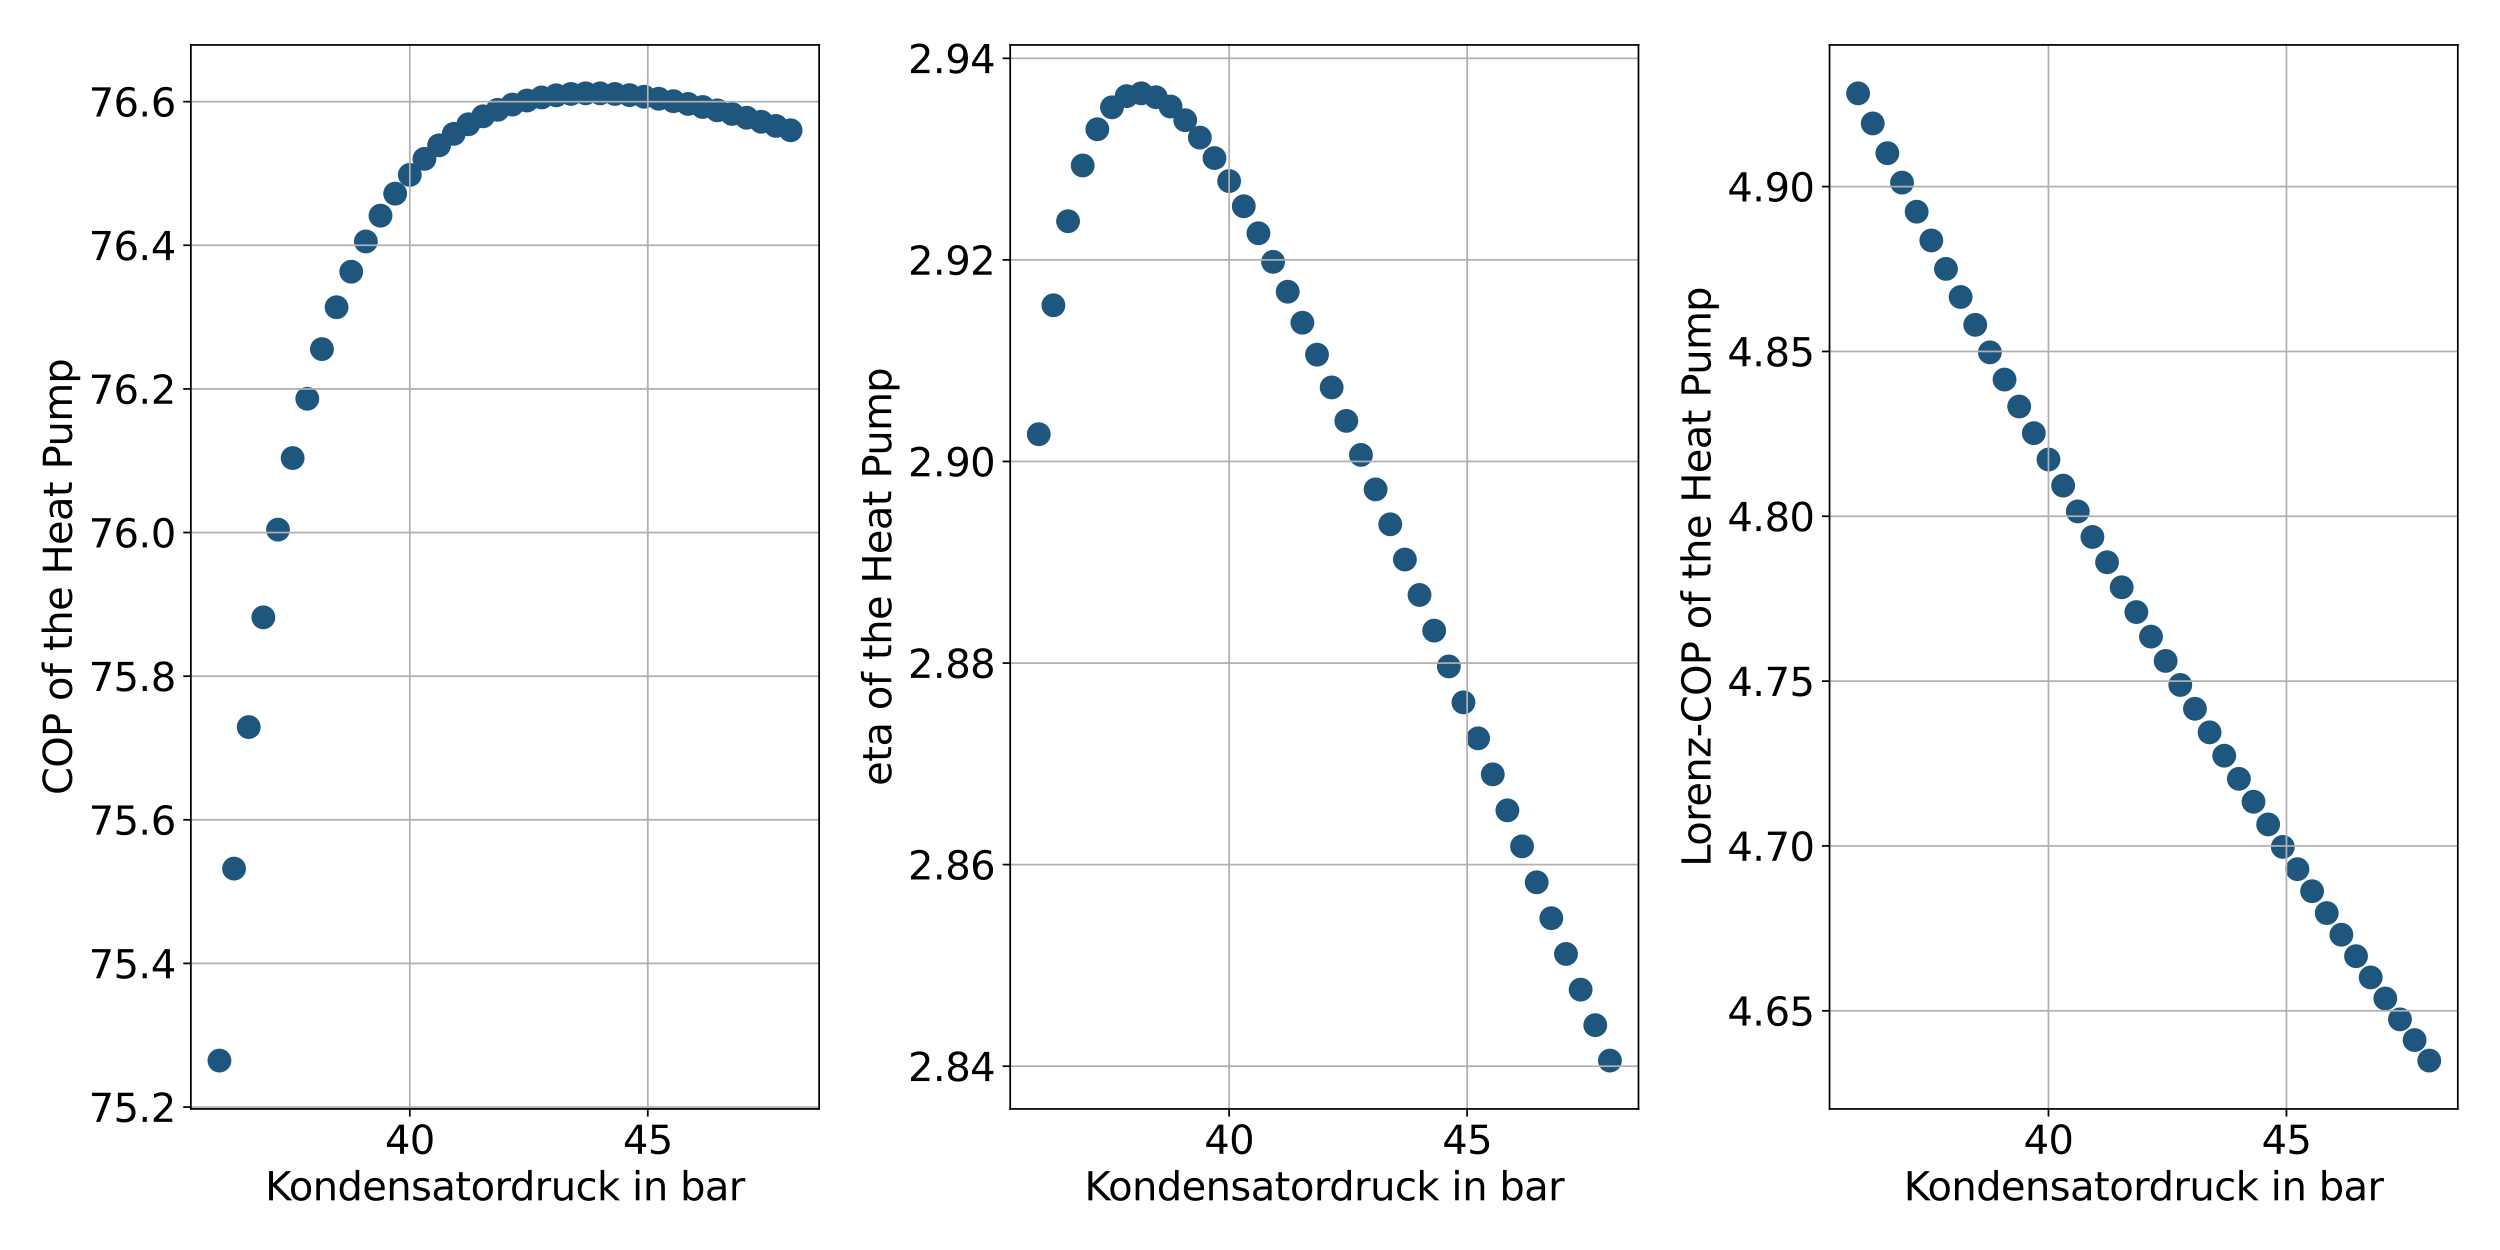 <?xml version="1.0" encoding="utf-8" standalone="no"?>
<!DOCTYPE svg PUBLIC "-//W3C//DTD SVG 1.1//EN"
  "http://www.w3.org/Graphics/SVG/1.1/DTD/svg11.dtd">
<svg xmlns:xlink="http://www.w3.org/1999/xlink" width="1152pt" height="576pt" viewBox="0 0 1152 576" xmlns="http://www.w3.org/2000/svg" version="1.1">
 <defs>
  <style type="text/css">*{stroke-linejoin: round; stroke-linecap: butt}</style>
 </defs>
 <g id="figure_1">
  <g id="patch_1">
   <path d="M 0 576 
L 1152 576 
L 1152 0 
L 0 0 
z
" style="fill: #ffffff"/>
  </g>
  <g id="axes_1">
   <g id="patch_2">
    <path d="M 87.95 511 
L 377.46 511 
L 377.46 20.72 
L 87.95 20.72 
z
" style="fill: #ffffff"/>
   </g>
   <g id="PathCollection_1">
    <defs>
     <path id="m658c7c1aa7" d="M 0 5 
C 1.326 5 2.598 4.473 3.536 3.536 
C 4.473 2.598 5 1.326 5 0 
C 5 -1.326 4.473 -2.598 3.536 -3.536 
C 2.598 -4.473 1.326 -5 0 -5 
C -1.326 -5 -2.598 -4.473 -3.536 -3.536 
C -4.473 -2.598 -5 -1.326 -5 0 
C -5 1.326 -4.473 2.598 -3.536 3.536 
C -2.598 4.473 -1.326 5 0 5 
z
" style="stroke: #1f567d"/>
    </defs>
    <g clip-path="url(#p8269051872)">
     <use xlink:href="#m658c7c1aa7" x="101.11" y="488.715" style="fill: #1f567d; stroke: #1f567d"/>
     <use xlink:href="#m658c7c1aa7" x="107.858" y="400.257" style="fill: #1f567d; stroke: #1f567d"/>
     <use xlink:href="#m658c7c1aa7" x="114.607" y="335.031" style="fill: #1f567d; stroke: #1f567d"/>
     <use xlink:href="#m658c7c1aa7" x="121.355" y="284.479" style="fill: #1f567d; stroke: #1f567d"/>
     <use xlink:href="#m658c7c1aa7" x="128.103" y="244.066" style="fill: #1f567d; stroke: #1f567d"/>
     <use xlink:href="#m658c7c1aa7" x="134.852" y="211.078" style="fill: #1f567d; stroke: #1f567d"/>
     <use xlink:href="#m658c7c1aa7" x="141.6" y="183.751" style="fill: #1f567d; stroke: #1f567d"/>
     <use xlink:href="#m658c7c1aa7" x="148.349" y="160.873" style="fill: #1f567d; stroke: #1f567d"/>
     <use xlink:href="#m658c7c1aa7" x="155.097" y="141.572" style="fill: #1f567d; stroke: #1f567d"/>
     <use xlink:href="#m658c7c1aa7" x="161.846" y="125.202" style="fill: #1f567d; stroke: #1f567d"/>
     <use xlink:href="#m658c7c1aa7" x="168.594" y="111.267" style="fill: #1f567d; stroke: #1f567d"/>
     <use xlink:href="#m658c7c1aa7" x="175.343" y="99.38" style="fill: #1f567d; stroke: #1f567d"/>
     <use xlink:href="#m658c7c1aa7" x="182.091" y="89.233" style="fill: #1f567d; stroke: #1f567d"/>
     <use xlink:href="#m658c7c1aa7" x="188.84" y="80.578" style="fill: #1f567d; stroke: #1f567d"/>
     <use xlink:href="#m658c7c1aa7" x="195.588" y="73.209" style="fill: #1f567d; stroke: #1f567d"/>
     <use xlink:href="#m658c7c1aa7" x="202.337" y="66.959" style="fill: #1f567d; stroke: #1f567d"/>
     <use xlink:href="#m658c7c1aa7" x="209.085" y="61.685" style="fill: #1f567d; stroke: #1f567d"/>
     <use xlink:href="#m658c7c1aa7" x="215.834" y="57.267" style="fill: #1f567d; stroke: #1f567d"/>
     <use xlink:href="#m658c7c1aa7" x="222.582" y="53.603" style="fill: #1f567d; stroke: #1f567d"/>
     <use xlink:href="#m658c7c1aa7" x="229.331" y="50.606" style="fill: #1f567d; stroke: #1f567d"/>
     <use xlink:href="#m658c7c1aa7" x="236.079" y="48.2" style="fill: #1f567d; stroke: #1f567d"/>
     <use xlink:href="#m658c7c1aa7" x="242.828" y="46.319" style="fill: #1f567d; stroke: #1f567d"/>
     <use xlink:href="#m658c7c1aa7" x="249.576" y="44.906" style="fill: #1f567d; stroke: #1f567d"/>
     <use xlink:href="#m658c7c1aa7" x="256.325" y="43.912" style="fill: #1f567d; stroke: #1f567d"/>
     <use xlink:href="#m658c7c1aa7" x="263.073" y="43.291" style="fill: #1f567d; stroke: #1f567d"/>
     <use xlink:href="#m658c7c1aa7" x="269.822" y="43.005" style="fill: #1f567d; stroke: #1f567d"/>
     <use xlink:href="#m658c7c1aa7" x="276.57" y="43.019" style="fill: #1f567d; stroke: #1f567d"/>
     <use xlink:href="#m658c7c1aa7" x="283.319" y="43.302" style="fill: #1f567d; stroke: #1f567d"/>
     <use xlink:href="#m658c7c1aa7" x="290.067" y="43.828" style="fill: #1f567d; stroke: #1f567d"/>
     <use xlink:href="#m658c7c1aa7" x="296.816" y="44.571" style="fill: #1f567d; stroke: #1f567d"/>
     <use xlink:href="#m658c7c1aa7" x="303.564" y="45.509" style="fill: #1f567d; stroke: #1f567d"/>
     <use xlink:href="#m658c7c1aa7" x="310.313" y="46.622" style="fill: #1f567d; stroke: #1f567d"/>
     <use xlink:href="#m658c7c1aa7" x="317.061" y="47.894" style="fill: #1f567d; stroke: #1f567d"/>
     <use xlink:href="#m658c7c1aa7" x="323.81" y="49.307" style="fill: #1f567d; stroke: #1f567d"/>
     <use xlink:href="#m658c7c1aa7" x="330.558" y="50.847" style="fill: #1f567d; stroke: #1f567d"/>
     <use xlink:href="#m658c7c1aa7" x="337.307" y="52.502" style="fill: #1f567d; stroke: #1f567d"/>
     <use xlink:href="#m658c7c1aa7" x="344.055" y="54.258" style="fill: #1f567d; stroke: #1f567d"/>
     <use xlink:href="#m658c7c1aa7" x="350.803" y="56.106" style="fill: #1f567d; stroke: #1f567d"/>
     <use xlink:href="#m658c7c1aa7" x="357.552" y="58.036" style="fill: #1f567d; stroke: #1f567d"/>
     <use xlink:href="#m658c7c1aa7" x="364.3" y="60.038" style="fill: #1f567d; stroke: #1f567d"/>
    </g>
   </g>
   <g id="matplotlib.axis_1">
    <g id="xtick_1">
     <g id="line2d_1">
      <path d="M 188.84 511 
L 188.84 20.72 
" clip-path="url(#p8269051872)" style="fill: none; stroke: #b0b0b0; stroke-width: 0.8; stroke-linecap: square"/>
     </g>
     <g id="line2d_2">
      <defs>
       <path id="m3743817eb3" d="M 0 0 
L 0 3.5 
" style="stroke: #000000; stroke-width: 0.8"/>
      </defs>
      <g>
       <use xlink:href="#m3743817eb3" x="188.84" y="511" style="stroke: #000000; stroke-width: 0.8"/>
      </g>
     </g>
     <g id="text_1">
      <!-- 40 -->
      <g transform="translate(177.387 531.677) scale(0.18 -0.18)">
       <defs>
        <path id="DejaVuSans-34" d="M 2419 4116 
L 825 1625 
L 2419 1625 
L 2419 4116 
z
M 2253 4666 
L 3047 4666 
L 3047 1625 
L 3713 1625 
L 3713 1100 
L 3047 1100 
L 3047 0 
L 2419 0 
L 2419 1100 
L 313 1100 
L 313 1709 
L 2253 4666 
z
" transform="scale(0.016)"/>
        <path id="DejaVuSans-30" d="M 2034 4250 
Q 1547 4250 1301 3770 
Q 1056 3291 1056 2328 
Q 1056 1369 1301 889 
Q 1547 409 2034 409 
Q 2525 409 2770 889 
Q 3016 1369 3016 2328 
Q 3016 3291 2770 3770 
Q 2525 4250 2034 4250 
z
M 2034 4750 
Q 2819 4750 3233 4129 
Q 3647 3509 3647 2328 
Q 3647 1150 3233 529 
Q 2819 -91 2034 -91 
Q 1250 -91 836 529 
Q 422 1150 422 2328 
Q 422 3509 836 4129 
Q 1250 4750 2034 4750 
z
" transform="scale(0.016)"/>
       </defs>
       <use xlink:href="#DejaVuSans-34"/>
       <use xlink:href="#DejaVuSans-30" x="63.623"/>
      </g>
     </g>
    </g>
    <g id="xtick_2">
     <g id="line2d_3">
      <path d="M 298.503 511 
L 298.503 20.72 
" clip-path="url(#p8269051872)" style="fill: none; stroke: #b0b0b0; stroke-width: 0.8; stroke-linecap: square"/>
     </g>
     <g id="line2d_4">
      <g>
       <use xlink:href="#m3743817eb3" x="298.503" y="511" style="stroke: #000000; stroke-width: 0.8"/>
      </g>
     </g>
     <g id="text_2">
      <!-- 45 -->
      <g transform="translate(287.05 531.677) scale(0.18 -0.18)">
       <defs>
        <path id="DejaVuSans-35" d="M 691 4666 
L 3169 4666 
L 3169 4134 
L 1269 4134 
L 1269 2991 
Q 1406 3038 1543 3061 
Q 1681 3084 1819 3084 
Q 2600 3084 3056 2656 
Q 3513 2228 3513 1497 
Q 3513 744 3044 326 
Q 2575 -91 1722 -91 
Q 1428 -91 1123 -41 
Q 819 9 494 109 
L 494 744 
Q 775 591 1075 516 
Q 1375 441 1709 441 
Q 2250 441 2565 725 
Q 2881 1009 2881 1497 
Q 2881 1984 2565 2268 
Q 2250 2553 1709 2553 
Q 1456 2553 1204 2497 
Q 953 2441 691 2322 
L 691 4666 
z
" transform="scale(0.016)"/>
       </defs>
       <use xlink:href="#DejaVuSans-34"/>
       <use xlink:href="#DejaVuSans-35" x="63.623"/>
      </g>
     </g>
    </g>
    <g id="text_3">
     <!-- Kondensatordruck in bar -->
     <g transform="translate(122.175 553.098) scale(0.18 -0.18)">
      <defs>
       <path id="DejaVuSans-4b" d="M 628 4666 
L 1259 4666 
L 1259 2694 
L 3353 4666 
L 4166 4666 
L 1850 2491 
L 4331 0 
L 3500 0 
L 1259 2247 
L 1259 0 
L 628 0 
L 628 4666 
z
" transform="scale(0.016)"/>
       <path id="DejaVuSans-6f" d="M 1959 3097 
Q 1497 3097 1228 2736 
Q 959 2375 959 1747 
Q 959 1119 1226 758 
Q 1494 397 1959 397 
Q 2419 397 2687 759 
Q 2956 1122 2956 1747 
Q 2956 2369 2687 2733 
Q 2419 3097 1959 3097 
z
M 1959 3584 
Q 2709 3584 3137 3096 
Q 3566 2609 3566 1747 
Q 3566 888 3137 398 
Q 2709 -91 1959 -91 
Q 1206 -91 779 398 
Q 353 888 353 1747 
Q 353 2609 779 3096 
Q 1206 3584 1959 3584 
z
" transform="scale(0.016)"/>
       <path id="DejaVuSans-6e" d="M 3513 2113 
L 3513 0 
L 2938 0 
L 2938 2094 
Q 2938 2591 2744 2837 
Q 2550 3084 2163 3084 
Q 1697 3084 1428 2787 
Q 1159 2491 1159 1978 
L 1159 0 
L 581 0 
L 581 3500 
L 1159 3500 
L 1159 2956 
Q 1366 3272 1645 3428 
Q 1925 3584 2291 3584 
Q 2894 3584 3203 3211 
Q 3513 2838 3513 2113 
z
" transform="scale(0.016)"/>
       <path id="DejaVuSans-64" d="M 2906 2969 
L 2906 4863 
L 3481 4863 
L 3481 0 
L 2906 0 
L 2906 525 
Q 2725 213 2448 61 
Q 2172 -91 1784 -91 
Q 1150 -91 751 415 
Q 353 922 353 1747 
Q 353 2572 751 3078 
Q 1150 3584 1784 3584 
Q 2172 3584 2448 3432 
Q 2725 3281 2906 2969 
z
M 947 1747 
Q 947 1113 1208 752 
Q 1469 391 1925 391 
Q 2381 391 2643 752 
Q 2906 1113 2906 1747 
Q 2906 2381 2643 2742 
Q 2381 3103 1925 3103 
Q 1469 3103 1208 2742 
Q 947 2381 947 1747 
z
" transform="scale(0.016)"/>
       <path id="DejaVuSans-65" d="M 3597 1894 
L 3597 1613 
L 953 1613 
Q 991 1019 1311 708 
Q 1631 397 2203 397 
Q 2534 397 2845 478 
Q 3156 559 3463 722 
L 3463 178 
Q 3153 47 2828 -22 
Q 2503 -91 2169 -91 
Q 1331 -91 842 396 
Q 353 884 353 1716 
Q 353 2575 817 3079 
Q 1281 3584 2069 3584 
Q 2775 3584 3186 3129 
Q 3597 2675 3597 1894 
z
M 3022 2063 
Q 3016 2534 2758 2815 
Q 2500 3097 2075 3097 
Q 1594 3097 1305 2825 
Q 1016 2553 972 2059 
L 3022 2063 
z
" transform="scale(0.016)"/>
       <path id="DejaVuSans-73" d="M 2834 3397 
L 2834 2853 
Q 2591 2978 2328 3040 
Q 2066 3103 1784 3103 
Q 1356 3103 1142 2972 
Q 928 2841 928 2578 
Q 928 2378 1081 2264 
Q 1234 2150 1697 2047 
L 1894 2003 
Q 2506 1872 2764 1633 
Q 3022 1394 3022 966 
Q 3022 478 2636 193 
Q 2250 -91 1575 -91 
Q 1294 -91 989 -36 
Q 684 19 347 128 
L 347 722 
Q 666 556 975 473 
Q 1284 391 1588 391 
Q 1994 391 2212 530 
Q 2431 669 2431 922 
Q 2431 1156 2273 1281 
Q 2116 1406 1581 1522 
L 1381 1569 
Q 847 1681 609 1914 
Q 372 2147 372 2553 
Q 372 3047 722 3315 
Q 1072 3584 1716 3584 
Q 2034 3584 2315 3537 
Q 2597 3491 2834 3397 
z
" transform="scale(0.016)"/>
       <path id="DejaVuSans-61" d="M 2194 1759 
Q 1497 1759 1228 1600 
Q 959 1441 959 1056 
Q 959 750 1161 570 
Q 1363 391 1709 391 
Q 2188 391 2477 730 
Q 2766 1069 2766 1631 
L 2766 1759 
L 2194 1759 
z
M 3341 1997 
L 3341 0 
L 2766 0 
L 2766 531 
Q 2569 213 2275 61 
Q 1981 -91 1556 -91 
Q 1019 -91 701 211 
Q 384 513 384 1019 
Q 384 1609 779 1909 
Q 1175 2209 1959 2209 
L 2766 2209 
L 2766 2266 
Q 2766 2663 2505 2880 
Q 2244 3097 1772 3097 
Q 1472 3097 1187 3025 
Q 903 2953 641 2809 
L 641 3341 
Q 956 3463 1253 3523 
Q 1550 3584 1831 3584 
Q 2591 3584 2966 3190 
Q 3341 2797 3341 1997 
z
" transform="scale(0.016)"/>
       <path id="DejaVuSans-74" d="M 1172 4494 
L 1172 3500 
L 2356 3500 
L 2356 3053 
L 1172 3053 
L 1172 1153 
Q 1172 725 1289 603 
Q 1406 481 1766 481 
L 2356 481 
L 2356 0 
L 1766 0 
Q 1100 0 847 248 
Q 594 497 594 1153 
L 594 3053 
L 172 3053 
L 172 3500 
L 594 3500 
L 594 4494 
L 1172 4494 
z
" transform="scale(0.016)"/>
       <path id="DejaVuSans-72" d="M 2631 2963 
Q 2534 3019 2420 3045 
Q 2306 3072 2169 3072 
Q 1681 3072 1420 2755 
Q 1159 2438 1159 1844 
L 1159 0 
L 581 0 
L 581 3500 
L 1159 3500 
L 1159 2956 
Q 1341 3275 1631 3429 
Q 1922 3584 2338 3584 
Q 2397 3584 2469 3576 
Q 2541 3569 2628 3553 
L 2631 2963 
z
" transform="scale(0.016)"/>
       <path id="DejaVuSans-75" d="M 544 1381 
L 544 3500 
L 1119 3500 
L 1119 1403 
Q 1119 906 1312 657 
Q 1506 409 1894 409 
Q 2359 409 2629 706 
Q 2900 1003 2900 1516 
L 2900 3500 
L 3475 3500 
L 3475 0 
L 2900 0 
L 2900 538 
Q 2691 219 2414 64 
Q 2138 -91 1772 -91 
Q 1169 -91 856 284 
Q 544 659 544 1381 
z
M 1991 3584 
L 1991 3584 
z
" transform="scale(0.016)"/>
       <path id="DejaVuSans-63" d="M 3122 3366 
L 3122 2828 
Q 2878 2963 2633 3030 
Q 2388 3097 2138 3097 
Q 1578 3097 1268 2742 
Q 959 2388 959 1747 
Q 959 1106 1268 751 
Q 1578 397 2138 397 
Q 2388 397 2633 464 
Q 2878 531 3122 666 
L 3122 134 
Q 2881 22 2623 -34 
Q 2366 -91 2075 -91 
Q 1284 -91 818 406 
Q 353 903 353 1747 
Q 353 2603 823 3093 
Q 1294 3584 2113 3584 
Q 2378 3584 2631 3529 
Q 2884 3475 3122 3366 
z
" transform="scale(0.016)"/>
       <path id="DejaVuSans-6b" d="M 581 4863 
L 1159 4863 
L 1159 1991 
L 2875 3500 
L 3609 3500 
L 1753 1863 
L 3688 0 
L 2938 0 
L 1159 1709 
L 1159 0 
L 581 0 
L 581 4863 
z
" transform="scale(0.016)"/>
       <path id="DejaVuSans-20" transform="scale(0.016)"/>
       <path id="DejaVuSans-69" d="M 603 3500 
L 1178 3500 
L 1178 0 
L 603 0 
L 603 3500 
z
M 603 4863 
L 1178 4863 
L 1178 4134 
L 603 4134 
L 603 4863 
z
" transform="scale(0.016)"/>
       <path id="DejaVuSans-62" d="M 3116 1747 
Q 3116 2381 2855 2742 
Q 2594 3103 2138 3103 
Q 1681 3103 1420 2742 
Q 1159 2381 1159 1747 
Q 1159 1113 1420 752 
Q 1681 391 2138 391 
Q 2594 391 2855 752 
Q 3116 1113 3116 1747 
z
M 1159 2969 
Q 1341 3281 1617 3432 
Q 1894 3584 2278 3584 
Q 2916 3584 3314 3078 
Q 3713 2572 3713 1747 
Q 3713 922 3314 415 
Q 2916 -91 2278 -91 
Q 1894 -91 1617 61 
Q 1341 213 1159 525 
L 1159 0 
L 581 0 
L 581 4863 
L 1159 4863 
L 1159 2969 
z
" transform="scale(0.016)"/>
      </defs>
      <use xlink:href="#DejaVuSans-4b"/>
      <use xlink:href="#DejaVuSans-6f" x="60.576"/>
      <use xlink:href="#DejaVuSans-6e" x="121.758"/>
      <use xlink:href="#DejaVuSans-64" x="185.137"/>
      <use xlink:href="#DejaVuSans-65" x="248.613"/>
      <use xlink:href="#DejaVuSans-6e" x="310.137"/>
      <use xlink:href="#DejaVuSans-73" x="373.516"/>
      <use xlink:href="#DejaVuSans-61" x="425.615"/>
      <use xlink:href="#DejaVuSans-74" x="486.895"/>
      <use xlink:href="#DejaVuSans-6f" x="526.104"/>
      <use xlink:href="#DejaVuSans-72" x="587.285"/>
      <use xlink:href="#DejaVuSans-64" x="626.648"/>
      <use xlink:href="#DejaVuSans-72" x="690.125"/>
      <use xlink:href="#DejaVuSans-75" x="731.238"/>
      <use xlink:href="#DejaVuSans-63" x="794.617"/>
      <use xlink:href="#DejaVuSans-6b" x="849.598"/>
      <use xlink:href="#DejaVuSans-20" x="907.508"/>
      <use xlink:href="#DejaVuSans-69" x="939.295"/>
      <use xlink:href="#DejaVuSans-6e" x="967.078"/>
      <use xlink:href="#DejaVuSans-20" x="1030.457"/>
      <use xlink:href="#DejaVuSans-62" x="1062.244"/>
      <use xlink:href="#DejaVuSans-61" x="1125.721"/>
      <use xlink:href="#DejaVuSans-72" x="1187"/>
     </g>
    </g>
   </g>
   <g id="matplotlib.axis_2">
    <g id="ytick_1">
     <g id="line2d_5">
      <path d="M 87.95 510.128 
L 377.46 510.128 
" clip-path="url(#p8269051872)" style="fill: none; stroke: #b0b0b0; stroke-width: 0.8; stroke-linecap: square"/>
     </g>
     <g id="line2d_6">
      <defs>
       <path id="ma661fe8aa4" d="M 0 0 
L -3.5 0 
" style="stroke: #000000; stroke-width: 0.8"/>
      </defs>
      <g>
       <use xlink:href="#ma661fe8aa4" x="87.95" y="510.128" style="stroke: #000000; stroke-width: 0.8"/>
      </g>
     </g>
     <g id="text_4">
      <!-- 75.2 -->
      <g transform="translate(40.872 516.967) scale(0.18 -0.18)">
       <defs>
        <path id="DejaVuSans-37" d="M 525 4666 
L 3525 4666 
L 3525 4397 
L 1831 0 
L 1172 0 
L 2766 4134 
L 525 4134 
L 525 4666 
z
" transform="scale(0.016)"/>
        <path id="DejaVuSans-2e" d="M 684 794 
L 1344 794 
L 1344 0 
L 684 0 
L 684 794 
z
" transform="scale(0.016)"/>
        <path id="DejaVuSans-32" d="M 1228 531 
L 3431 531 
L 3431 0 
L 469 0 
L 469 531 
Q 828 903 1448 1529 
Q 2069 2156 2228 2338 
Q 2531 2678 2651 2914 
Q 2772 3150 2772 3378 
Q 2772 3750 2511 3984 
Q 2250 4219 1831 4219 
Q 1534 4219 1204 4116 
Q 875 4013 500 3803 
L 500 4441 
Q 881 4594 1212 4672 
Q 1544 4750 1819 4750 
Q 2544 4750 2975 4387 
Q 3406 4025 3406 3419 
Q 3406 3131 3298 2873 
Q 3191 2616 2906 2266 
Q 2828 2175 2409 1742 
Q 1991 1309 1228 531 
z
" transform="scale(0.016)"/>
       </defs>
       <use xlink:href="#DejaVuSans-37"/>
       <use xlink:href="#DejaVuSans-35" x="63.623"/>
       <use xlink:href="#DejaVuSans-2e" x="127.246"/>
       <use xlink:href="#DejaVuSans-32" x="159.033"/>
      </g>
     </g>
    </g>
    <g id="ytick_2">
     <g id="line2d_7">
      <path d="M 87.95 443.945 
L 377.46 443.945 
" clip-path="url(#p8269051872)" style="fill: none; stroke: #b0b0b0; stroke-width: 0.8; stroke-linecap: square"/>
     </g>
     <g id="line2d_8">
      <g>
       <use xlink:href="#ma661fe8aa4" x="87.95" y="443.945" style="stroke: #000000; stroke-width: 0.8"/>
      </g>
     </g>
     <g id="text_5">
      <!-- 75.4 -->
      <g transform="translate(40.872 450.784) scale(0.18 -0.18)">
       <use xlink:href="#DejaVuSans-37"/>
       <use xlink:href="#DejaVuSans-35" x="63.623"/>
       <use xlink:href="#DejaVuSans-2e" x="127.246"/>
       <use xlink:href="#DejaVuSans-34" x="159.033"/>
      </g>
     </g>
    </g>
    <g id="ytick_3">
     <g id="line2d_9">
      <path d="M 87.95 377.762 
L 377.46 377.762 
" clip-path="url(#p8269051872)" style="fill: none; stroke: #b0b0b0; stroke-width: 0.8; stroke-linecap: square"/>
     </g>
     <g id="line2d_10">
      <g>
       <use xlink:href="#ma661fe8aa4" x="87.95" y="377.762" style="stroke: #000000; stroke-width: 0.8"/>
      </g>
     </g>
     <g id="text_6">
      <!-- 75.6 -->
      <g transform="translate(40.872 384.6) scale(0.18 -0.18)">
       <defs>
        <path id="DejaVuSans-36" d="M 2113 2584 
Q 1688 2584 1439 2293 
Q 1191 2003 1191 1497 
Q 1191 994 1439 701 
Q 1688 409 2113 409 
Q 2538 409 2786 701 
Q 3034 994 3034 1497 
Q 3034 2003 2786 2293 
Q 2538 2584 2113 2584 
z
M 3366 4563 
L 3366 3988 
Q 3128 4100 2886 4159 
Q 2644 4219 2406 4219 
Q 1781 4219 1451 3797 
Q 1122 3375 1075 2522 
Q 1259 2794 1537 2939 
Q 1816 3084 2150 3084 
Q 2853 3084 3261 2657 
Q 3669 2231 3669 1497 
Q 3669 778 3244 343 
Q 2819 -91 2113 -91 
Q 1303 -91 875 529 
Q 447 1150 447 2328 
Q 447 3434 972 4092 
Q 1497 4750 2381 4750 
Q 2619 4750 2861 4703 
Q 3103 4656 3366 4563 
z
" transform="scale(0.016)"/>
       </defs>
       <use xlink:href="#DejaVuSans-37"/>
       <use xlink:href="#DejaVuSans-35" x="63.623"/>
       <use xlink:href="#DejaVuSans-2e" x="127.246"/>
       <use xlink:href="#DejaVuSans-36" x="159.033"/>
      </g>
     </g>
    </g>
    <g id="ytick_4">
     <g id="line2d_11">
      <path d="M 87.95 311.578 
L 377.46 311.578 
" clip-path="url(#p8269051872)" style="fill: none; stroke: #b0b0b0; stroke-width: 0.8; stroke-linecap: square"/>
     </g>
     <g id="line2d_12">
      <g>
       <use xlink:href="#ma661fe8aa4" x="87.95" y="311.578" style="stroke: #000000; stroke-width: 0.8"/>
      </g>
     </g>
     <g id="text_7">
      <!-- 75.8 -->
      <g transform="translate(40.872 318.417) scale(0.18 -0.18)">
       <defs>
        <path id="DejaVuSans-38" d="M 2034 2216 
Q 1584 2216 1326 1975 
Q 1069 1734 1069 1313 
Q 1069 891 1326 650 
Q 1584 409 2034 409 
Q 2484 409 2743 651 
Q 3003 894 3003 1313 
Q 3003 1734 2745 1975 
Q 2488 2216 2034 2216 
z
M 1403 2484 
Q 997 2584 770 2862 
Q 544 3141 544 3541 
Q 544 4100 942 4425 
Q 1341 4750 2034 4750 
Q 2731 4750 3128 4425 
Q 3525 4100 3525 3541 
Q 3525 3141 3298 2862 
Q 3072 2584 2669 2484 
Q 3125 2378 3379 2068 
Q 3634 1759 3634 1313 
Q 3634 634 3220 271 
Q 2806 -91 2034 -91 
Q 1263 -91 848 271 
Q 434 634 434 1313 
Q 434 1759 690 2068 
Q 947 2378 1403 2484 
z
M 1172 3481 
Q 1172 3119 1398 2916 
Q 1625 2713 2034 2713 
Q 2441 2713 2670 2916 
Q 2900 3119 2900 3481 
Q 2900 3844 2670 4047 
Q 2441 4250 2034 4250 
Q 1625 4250 1398 4047 
Q 1172 3844 1172 3481 
z
" transform="scale(0.016)"/>
       </defs>
       <use xlink:href="#DejaVuSans-37"/>
       <use xlink:href="#DejaVuSans-35" x="63.623"/>
       <use xlink:href="#DejaVuSans-2e" x="127.246"/>
       <use xlink:href="#DejaVuSans-38" x="159.033"/>
      </g>
     </g>
    </g>
    <g id="ytick_5">
     <g id="line2d_13">
      <path d="M 87.95 245.395 
L 377.46 245.395 
" clip-path="url(#p8269051872)" style="fill: none; stroke: #b0b0b0; stroke-width: 0.8; stroke-linecap: square"/>
     </g>
     <g id="line2d_14">
      <g>
       <use xlink:href="#ma661fe8aa4" x="87.95" y="245.395" style="stroke: #000000; stroke-width: 0.8"/>
      </g>
     </g>
     <g id="text_8">
      <!-- 76.0 -->
      <g transform="translate(40.872 252.233) scale(0.18 -0.18)">
       <use xlink:href="#DejaVuSans-37"/>
       <use xlink:href="#DejaVuSans-36" x="63.623"/>
       <use xlink:href="#DejaVuSans-2e" x="127.246"/>
       <use xlink:href="#DejaVuSans-30" x="159.033"/>
      </g>
     </g>
    </g>
    <g id="ytick_6">
     <g id="line2d_15">
      <path d="M 87.95 179.212 
L 377.46 179.212 
" clip-path="url(#p8269051872)" style="fill: none; stroke: #b0b0b0; stroke-width: 0.8; stroke-linecap: square"/>
     </g>
     <g id="line2d_16">
      <g>
       <use xlink:href="#ma661fe8aa4" x="87.95" y="179.212" style="stroke: #000000; stroke-width: 0.8"/>
      </g>
     </g>
     <g id="text_9">
      <!-- 76.2 -->
      <g transform="translate(40.872 186.05) scale(0.18 -0.18)">
       <use xlink:href="#DejaVuSans-37"/>
       <use xlink:href="#DejaVuSans-36" x="63.623"/>
       <use xlink:href="#DejaVuSans-2e" x="127.246"/>
       <use xlink:href="#DejaVuSans-32" x="159.033"/>
      </g>
     </g>
    </g>
    <g id="ytick_7">
     <g id="line2d_17">
      <path d="M 87.95 113.028 
L 377.46 113.028 
" clip-path="url(#p8269051872)" style="fill: none; stroke: #b0b0b0; stroke-width: 0.8; stroke-linecap: square"/>
     </g>
     <g id="line2d_18">
      <g>
       <use xlink:href="#ma661fe8aa4" x="87.95" y="113.028" style="stroke: #000000; stroke-width: 0.8"/>
      </g>
     </g>
     <g id="text_10">
      <!-- 76.4 -->
      <g transform="translate(40.872 119.867) scale(0.18 -0.18)">
       <use xlink:href="#DejaVuSans-37"/>
       <use xlink:href="#DejaVuSans-36" x="63.623"/>
       <use xlink:href="#DejaVuSans-2e" x="127.246"/>
       <use xlink:href="#DejaVuSans-34" x="159.033"/>
      </g>
     </g>
    </g>
    <g id="ytick_8">
     <g id="line2d_19">
      <path d="M 87.95 46.845 
L 377.46 46.845 
" clip-path="url(#p8269051872)" style="fill: none; stroke: #b0b0b0; stroke-width: 0.8; stroke-linecap: square"/>
     </g>
     <g id="line2d_20">
      <g>
       <use xlink:href="#ma661fe8aa4" x="87.95" y="46.845" style="stroke: #000000; stroke-width: 0.8"/>
      </g>
     </g>
     <g id="text_11">
      <!-- 76.6 -->
      <g transform="translate(40.872 53.683) scale(0.18 -0.18)">
       <use xlink:href="#DejaVuSans-37"/>
       <use xlink:href="#DejaVuSans-36" x="63.623"/>
       <use xlink:href="#DejaVuSans-2e" x="127.246"/>
       <use xlink:href="#DejaVuSans-36" x="159.033"/>
      </g>
     </g>
    </g>
    <g id="text_12">
     <!-- COP of the Heat Pump -->
     <g transform="translate(33.128 366.345) rotate(-90) scale(0.18 -0.18)">
      <defs>
       <path id="DejaVuSans-43" d="M 4122 4306 
L 4122 3641 
Q 3803 3938 3442 4084 
Q 3081 4231 2675 4231 
Q 1875 4231 1450 3742 
Q 1025 3253 1025 2328 
Q 1025 1406 1450 917 
Q 1875 428 2675 428 
Q 3081 428 3442 575 
Q 3803 722 4122 1019 
L 4122 359 
Q 3791 134 3420 21 
Q 3050 -91 2638 -91 
Q 1578 -91 968 557 
Q 359 1206 359 2328 
Q 359 3453 968 4101 
Q 1578 4750 2638 4750 
Q 3056 4750 3426 4639 
Q 3797 4528 4122 4306 
z
" transform="scale(0.016)"/>
       <path id="DejaVuSans-4f" d="M 2522 4238 
Q 1834 4238 1429 3725 
Q 1025 3213 1025 2328 
Q 1025 1447 1429 934 
Q 1834 422 2522 422 
Q 3209 422 3611 934 
Q 4013 1447 4013 2328 
Q 4013 3213 3611 3725 
Q 3209 4238 2522 4238 
z
M 2522 4750 
Q 3503 4750 4090 4092 
Q 4678 3434 4678 2328 
Q 4678 1225 4090 567 
Q 3503 -91 2522 -91 
Q 1538 -91 948 565 
Q 359 1222 359 2328 
Q 359 3434 948 4092 
Q 1538 4750 2522 4750 
z
" transform="scale(0.016)"/>
       <path id="DejaVuSans-50" d="M 1259 4147 
L 1259 2394 
L 2053 2394 
Q 2494 2394 2734 2622 
Q 2975 2850 2975 3272 
Q 2975 3691 2734 3919 
Q 2494 4147 2053 4147 
L 1259 4147 
z
M 628 4666 
L 2053 4666 
Q 2838 4666 3239 4311 
Q 3641 3956 3641 3272 
Q 3641 2581 3239 2228 
Q 2838 1875 2053 1875 
L 1259 1875 
L 1259 0 
L 628 0 
L 628 4666 
z
" transform="scale(0.016)"/>
       <path id="DejaVuSans-66" d="M 2375 4863 
L 2375 4384 
L 1825 4384 
Q 1516 4384 1395 4259 
Q 1275 4134 1275 3809 
L 1275 3500 
L 2222 3500 
L 2222 3053 
L 1275 3053 
L 1275 0 
L 697 0 
L 697 3053 
L 147 3053 
L 147 3500 
L 697 3500 
L 697 3744 
Q 697 4328 969 4595 
Q 1241 4863 1831 4863 
L 2375 4863 
z
" transform="scale(0.016)"/>
       <path id="DejaVuSans-68" d="M 3513 2113 
L 3513 0 
L 2938 0 
L 2938 2094 
Q 2938 2591 2744 2837 
Q 2550 3084 2163 3084 
Q 1697 3084 1428 2787 
Q 1159 2491 1159 1978 
L 1159 0 
L 581 0 
L 581 4863 
L 1159 4863 
L 1159 2956 
Q 1366 3272 1645 3428 
Q 1925 3584 2291 3584 
Q 2894 3584 3203 3211 
Q 3513 2838 3513 2113 
z
" transform="scale(0.016)"/>
       <path id="DejaVuSans-48" d="M 628 4666 
L 1259 4666 
L 1259 2753 
L 3553 2753 
L 3553 4666 
L 4184 4666 
L 4184 0 
L 3553 0 
L 3553 2222 
L 1259 2222 
L 1259 0 
L 628 0 
L 628 4666 
z
" transform="scale(0.016)"/>
       <path id="DejaVuSans-6d" d="M 3328 2828 
Q 3544 3216 3844 3400 
Q 4144 3584 4550 3584 
Q 5097 3584 5394 3201 
Q 5691 2819 5691 2113 
L 5691 0 
L 5113 0 
L 5113 2094 
Q 5113 2597 4934 2840 
Q 4756 3084 4391 3084 
Q 3944 3084 3684 2787 
Q 3425 2491 3425 1978 
L 3425 0 
L 2847 0 
L 2847 2094 
Q 2847 2600 2669 2842 
Q 2491 3084 2119 3084 
Q 1678 3084 1418 2786 
Q 1159 2488 1159 1978 
L 1159 0 
L 581 0 
L 581 3500 
L 1159 3500 
L 1159 2956 
Q 1356 3278 1631 3431 
Q 1906 3584 2284 3584 
Q 2666 3584 2933 3390 
Q 3200 3197 3328 2828 
z
" transform="scale(0.016)"/>
       <path id="DejaVuSans-70" d="M 1159 525 
L 1159 -1331 
L 581 -1331 
L 581 3500 
L 1159 3500 
L 1159 2969 
Q 1341 3281 1617 3432 
Q 1894 3584 2278 3584 
Q 2916 3584 3314 3078 
Q 3713 2572 3713 1747 
Q 3713 922 3314 415 
Q 2916 -91 2278 -91 
Q 1894 -91 1617 61 
Q 1341 213 1159 525 
z
M 3116 1747 
Q 3116 2381 2855 2742 
Q 2594 3103 2138 3103 
Q 1681 3103 1420 2742 
Q 1159 2381 1159 1747 
Q 1159 1113 1420 752 
Q 1681 391 2138 391 
Q 2594 391 2855 752 
Q 3116 1113 3116 1747 
z
" transform="scale(0.016)"/>
      </defs>
      <use xlink:href="#DejaVuSans-43"/>
      <use xlink:href="#DejaVuSans-4f" x="69.824"/>
      <use xlink:href="#DejaVuSans-50" x="148.535"/>
      <use xlink:href="#DejaVuSans-20" x="208.838"/>
      <use xlink:href="#DejaVuSans-6f" x="240.625"/>
      <use xlink:href="#DejaVuSans-66" x="301.807"/>
      <use xlink:href="#DejaVuSans-20" x="337.012"/>
      <use xlink:href="#DejaVuSans-74" x="368.799"/>
      <use xlink:href="#DejaVuSans-68" x="408.008"/>
      <use xlink:href="#DejaVuSans-65" x="471.387"/>
      <use xlink:href="#DejaVuSans-20" x="532.91"/>
      <use xlink:href="#DejaVuSans-48" x="564.697"/>
      <use xlink:href="#DejaVuSans-65" x="639.893"/>
      <use xlink:href="#DejaVuSans-61" x="701.416"/>
      <use xlink:href="#DejaVuSans-74" x="762.695"/>
      <use xlink:href="#DejaVuSans-20" x="801.904"/>
      <use xlink:href="#DejaVuSans-50" x="833.691"/>
      <use xlink:href="#DejaVuSans-75" x="892.244"/>
      <use xlink:href="#DejaVuSans-6d" x="955.623"/>
      <use xlink:href="#DejaVuSans-70" x="1053.035"/>
     </g>
    </g>
   </g>
   <g id="patch_3">
    <path d="M 87.95 511 
L 87.95 20.72 
" style="fill: none; stroke: #000000; stroke-width: 0.8; stroke-linejoin: miter; stroke-linecap: square"/>
   </g>
   <g id="patch_4">
    <path d="M 377.46 511 
L 377.46 20.72 
" style="fill: none; stroke: #000000; stroke-width: 0.8; stroke-linejoin: miter; stroke-linecap: square"/>
   </g>
   <g id="patch_5">
    <path d="M 87.95 511 
L 377.46 511 
" style="fill: none; stroke: #000000; stroke-width: 0.8; stroke-linejoin: miter; stroke-linecap: square"/>
   </g>
   <g id="patch_6">
    <path d="M 87.95 20.72 
L 377.46 20.72 
" style="fill: none; stroke: #000000; stroke-width: 0.8; stroke-linejoin: miter; stroke-linecap: square"/>
   </g>
  </g>
  <g id="axes_2">
   <g id="patch_7">
    <path d="M 465.5 511 
L 755.01 511 
L 755.01 20.72 
L 465.5 20.72 
z
" style="fill: #ffffff"/>
   </g>
   <g id="PathCollection_2">
    <g clip-path="url(#p5271e38bd1)">
     <use xlink:href="#m658c7c1aa7" x="478.66" y="200.087" style="fill: #1f567d; stroke: #1f567d"/>
     <use xlink:href="#m658c7c1aa7" x="485.408" y="140.671" style="fill: #1f567d; stroke: #1f567d"/>
     <use xlink:href="#m658c7c1aa7" x="492.157" y="101.935" style="fill: #1f567d; stroke: #1f567d"/>
     <use xlink:href="#m658c7c1aa7" x="498.905" y="76.256" style="fill: #1f567d; stroke: #1f567d"/>
     <use xlink:href="#m658c7c1aa7" x="505.653" y="59.575" style="fill: #1f567d; stroke: #1f567d"/>
     <use xlink:href="#m658c7c1aa7" x="512.402" y="49.451" style="fill: #1f567d; stroke: #1f567d"/>
     <use xlink:href="#m658c7c1aa7" x="519.15" y="44.293" style="fill: #1f567d; stroke: #1f567d"/>
     <use xlink:href="#m658c7c1aa7" x="525.899" y="43.005" style="fill: #1f567d; stroke: #1f567d"/>
     <use xlink:href="#m658c7c1aa7" x="532.647" y="44.796" style="fill: #1f567d; stroke: #1f567d"/>
     <use xlink:href="#m658c7c1aa7" x="539.396" y="49.078" style="fill: #1f567d; stroke: #1f567d"/>
     <use xlink:href="#m658c7c1aa7" x="546.144" y="55.4" style="fill: #1f567d; stroke: #1f567d"/>
     <use xlink:href="#m658c7c1aa7" x="552.893" y="63.412" style="fill: #1f567d; stroke: #1f567d"/>
     <use xlink:href="#m658c7c1aa7" x="559.641" y="72.833" style="fill: #1f567d; stroke: #1f567d"/>
     <use xlink:href="#m658c7c1aa7" x="566.39" y="83.436" style="fill: #1f567d; stroke: #1f567d"/>
     <use xlink:href="#m658c7c1aa7" x="573.138" y="95.038" style="fill: #1f567d; stroke: #1f567d"/>
     <use xlink:href="#m658c7c1aa7" x="579.887" y="107.484" style="fill: #1f567d; stroke: #1f567d"/>
     <use xlink:href="#m658c7c1aa7" x="586.635" y="120.647" style="fill: #1f567d; stroke: #1f567d"/>
     <use xlink:href="#m658c7c1aa7" x="593.384" y="134.418" style="fill: #1f567d; stroke: #1f567d"/>
     <use xlink:href="#m658c7c1aa7" x="600.132" y="148.706" style="fill: #1f567d; stroke: #1f567d"/>
     <use xlink:href="#m658c7c1aa7" x="606.881" y="163.434" style="fill: #1f567d; stroke: #1f567d"/>
     <use xlink:href="#m658c7c1aa7" x="613.629" y="178.532" style="fill: #1f567d; stroke: #1f567d"/>
     <use xlink:href="#m658c7c1aa7" x="620.378" y="193.944" style="fill: #1f567d; stroke: #1f567d"/>
     <use xlink:href="#m658c7c1aa7" x="627.126" y="209.62" style="fill: #1f567d; stroke: #1f567d"/>
     <use xlink:href="#m658c7c1aa7" x="633.875" y="225.515" style="fill: #1f567d; stroke: #1f567d"/>
     <use xlink:href="#m658c7c1aa7" x="640.623" y="241.59" style="fill: #1f567d; stroke: #1f567d"/>
     <use xlink:href="#m658c7c1aa7" x="647.372" y="257.814" style="fill: #1f567d; stroke: #1f567d"/>
     <use xlink:href="#m658c7c1aa7" x="654.12" y="274.155" style="fill: #1f567d; stroke: #1f567d"/>
     <use xlink:href="#m658c7c1aa7" x="660.869" y="290.588" style="fill: #1f567d; stroke: #1f567d"/>
     <use xlink:href="#m658c7c1aa7" x="667.617" y="307.091" style="fill: #1f567d; stroke: #1f567d"/>
     <use xlink:href="#m658c7c1aa7" x="674.366" y="323.642" style="fill: #1f567d; stroke: #1f567d"/>
     <use xlink:href="#m658c7c1aa7" x="681.114" y="340.223" style="fill: #1f567d; stroke: #1f567d"/>
     <use xlink:href="#m658c7c1aa7" x="687.863" y="356.82" style="fill: #1f567d; stroke: #1f567d"/>
     <use xlink:href="#m658c7c1aa7" x="694.611" y="373.417" style="fill: #1f567d; stroke: #1f567d"/>
     <use xlink:href="#m658c7c1aa7" x="701.36" y="390.002" style="fill: #1f567d; stroke: #1f567d"/>
     <use xlink:href="#m658c7c1aa7" x="708.108" y="406.564" style="fill: #1f567d; stroke: #1f567d"/>
     <use xlink:href="#m658c7c1aa7" x="714.857" y="423.093" style="fill: #1f567d; stroke: #1f567d"/>
     <use xlink:href="#m658c7c1aa7" x="721.605" y="439.58" style="fill: #1f567d; stroke: #1f567d"/>
     <use xlink:href="#m658c7c1aa7" x="728.353" y="456.017" style="fill: #1f567d; stroke: #1f567d"/>
     <use xlink:href="#m658c7c1aa7" x="735.102" y="472.397" style="fill: #1f567d; stroke: #1f567d"/>
     <use xlink:href="#m658c7c1aa7" x="741.85" y="488.715" style="fill: #1f567d; stroke: #1f567d"/>
    </g>
   </g>
   <g id="matplotlib.axis_3">
    <g id="xtick_3">
     <g id="line2d_21">
      <path d="M 566.39 511 
L 566.39 20.72 
" clip-path="url(#p5271e38bd1)" style="fill: none; stroke: #b0b0b0; stroke-width: 0.8; stroke-linecap: square"/>
     </g>
     <g id="line2d_22">
      <g>
       <use xlink:href="#m3743817eb3" x="566.39" y="511" style="stroke: #000000; stroke-width: 0.8"/>
      </g>
     </g>
     <g id="text_13">
      <!-- 40 -->
      <g transform="translate(554.937 531.677) scale(0.18 -0.18)">
       <use xlink:href="#DejaVuSans-34"/>
       <use xlink:href="#DejaVuSans-30" x="63.623"/>
      </g>
     </g>
    </g>
    <g id="xtick_4">
     <g id="line2d_23">
      <path d="M 676.053 511 
L 676.053 20.72 
" clip-path="url(#p5271e38bd1)" style="fill: none; stroke: #b0b0b0; stroke-width: 0.8; stroke-linecap: square"/>
     </g>
     <g id="line2d_24">
      <g>
       <use xlink:href="#m3743817eb3" x="676.053" y="511" style="stroke: #000000; stroke-width: 0.8"/>
      </g>
     </g>
     <g id="text_14">
      <!-- 45 -->
      <g transform="translate(664.6 531.677) scale(0.18 -0.18)">
       <use xlink:href="#DejaVuSans-34"/>
       <use xlink:href="#DejaVuSans-35" x="63.623"/>
      </g>
     </g>
    </g>
    <g id="text_15">
     <!-- Kondensatordruck in bar -->
     <g transform="translate(499.725 553.098) scale(0.18 -0.18)">
      <use xlink:href="#DejaVuSans-4b"/>
      <use xlink:href="#DejaVuSans-6f" x="60.576"/>
      <use xlink:href="#DejaVuSans-6e" x="121.758"/>
      <use xlink:href="#DejaVuSans-64" x="185.137"/>
      <use xlink:href="#DejaVuSans-65" x="248.613"/>
      <use xlink:href="#DejaVuSans-6e" x="310.137"/>
      <use xlink:href="#DejaVuSans-73" x="373.516"/>
      <use xlink:href="#DejaVuSans-61" x="425.615"/>
      <use xlink:href="#DejaVuSans-74" x="486.895"/>
      <use xlink:href="#DejaVuSans-6f" x="526.104"/>
      <use xlink:href="#DejaVuSans-72" x="587.285"/>
      <use xlink:href="#DejaVuSans-64" x="626.648"/>
      <use xlink:href="#DejaVuSans-72" x="690.125"/>
      <use xlink:href="#DejaVuSans-75" x="731.238"/>
      <use xlink:href="#DejaVuSans-63" x="794.617"/>
      <use xlink:href="#DejaVuSans-6b" x="849.598"/>
      <use xlink:href="#DejaVuSans-20" x="907.508"/>
      <use xlink:href="#DejaVuSans-69" x="939.295"/>
      <use xlink:href="#DejaVuSans-6e" x="967.078"/>
      <use xlink:href="#DejaVuSans-20" x="1030.457"/>
      <use xlink:href="#DejaVuSans-62" x="1062.244"/>
      <use xlink:href="#DejaVuSans-61" x="1125.721"/>
      <use xlink:href="#DejaVuSans-72" x="1187"/>
     </g>
    </g>
   </g>
   <g id="matplotlib.axis_4">
    <g id="ytick_9">
     <g id="line2d_25">
      <path d="M 465.5 491.303 
L 755.01 491.303 
" clip-path="url(#p5271e38bd1)" style="fill: none; stroke: #b0b0b0; stroke-width: 0.8; stroke-linecap: square"/>
     </g>
     <g id="line2d_26">
      <g>
       <use xlink:href="#ma661fe8aa4" x="465.5" y="491.303" style="stroke: #000000; stroke-width: 0.8"/>
      </g>
     </g>
     <g id="text_16">
      <!-- 2.84 -->
      <g transform="translate(418.422 498.142) scale(0.18 -0.18)">
       <use xlink:href="#DejaVuSans-32"/>
       <use xlink:href="#DejaVuSans-2e" x="63.623"/>
       <use xlink:href="#DejaVuSans-38" x="95.41"/>
       <use xlink:href="#DejaVuSans-34" x="159.033"/>
      </g>
     </g>
    </g>
    <g id="ytick_10">
     <g id="line2d_27">
      <path d="M 465.5 398.416 
L 755.01 398.416 
" clip-path="url(#p5271e38bd1)" style="fill: none; stroke: #b0b0b0; stroke-width: 0.8; stroke-linecap: square"/>
     </g>
     <g id="line2d_28">
      <g>
       <use xlink:href="#ma661fe8aa4" x="465.5" y="398.416" style="stroke: #000000; stroke-width: 0.8"/>
      </g>
     </g>
     <g id="text_17">
      <!-- 2.86 -->
      <g transform="translate(418.422 405.254) scale(0.18 -0.18)">
       <use xlink:href="#DejaVuSans-32"/>
       <use xlink:href="#DejaVuSans-2e" x="63.623"/>
       <use xlink:href="#DejaVuSans-38" x="95.41"/>
       <use xlink:href="#DejaVuSans-36" x="159.033"/>
      </g>
     </g>
    </g>
    <g id="ytick_11">
     <g id="line2d_29">
      <path d="M 465.5 305.528 
L 755.01 305.528 
" clip-path="url(#p5271e38bd1)" style="fill: none; stroke: #b0b0b0; stroke-width: 0.8; stroke-linecap: square"/>
     </g>
     <g id="line2d_30">
      <g>
       <use xlink:href="#ma661fe8aa4" x="465.5" y="305.528" style="stroke: #000000; stroke-width: 0.8"/>
      </g>
     </g>
     <g id="text_18">
      <!-- 2.88 -->
      <g transform="translate(418.422 312.367) scale(0.18 -0.18)">
       <use xlink:href="#DejaVuSans-32"/>
       <use xlink:href="#DejaVuSans-2e" x="63.623"/>
       <use xlink:href="#DejaVuSans-38" x="95.41"/>
       <use xlink:href="#DejaVuSans-38" x="159.033"/>
      </g>
     </g>
    </g>
    <g id="ytick_12">
     <g id="line2d_31">
      <path d="M 465.5 212.641 
L 755.01 212.641 
" clip-path="url(#p5271e38bd1)" style="fill: none; stroke: #b0b0b0; stroke-width: 0.8; stroke-linecap: square"/>
     </g>
     <g id="line2d_32">
      <g>
       <use xlink:href="#ma661fe8aa4" x="465.5" y="212.641" style="stroke: #000000; stroke-width: 0.8"/>
      </g>
     </g>
     <g id="text_19">
      <!-- 2.90 -->
      <g transform="translate(418.422 219.48) scale(0.18 -0.18)">
       <defs>
        <path id="DejaVuSans-39" d="M 703 97 
L 703 672 
Q 941 559 1184 500 
Q 1428 441 1663 441 
Q 2288 441 2617 861 
Q 2947 1281 2994 2138 
Q 2813 1869 2534 1725 
Q 2256 1581 1919 1581 
Q 1219 1581 811 2004 
Q 403 2428 403 3163 
Q 403 3881 828 4315 
Q 1253 4750 1959 4750 
Q 2769 4750 3195 4129 
Q 3622 3509 3622 2328 
Q 3622 1225 3098 567 
Q 2575 -91 1691 -91 
Q 1453 -91 1209 -44 
Q 966 3 703 97 
z
M 1959 2075 
Q 2384 2075 2632 2365 
Q 2881 2656 2881 3163 
Q 2881 3666 2632 3958 
Q 2384 4250 1959 4250 
Q 1534 4250 1286 3958 
Q 1038 3666 1038 3163 
Q 1038 2656 1286 2365 
Q 1534 2075 1959 2075 
z
" transform="scale(0.016)"/>
       </defs>
       <use xlink:href="#DejaVuSans-32"/>
       <use xlink:href="#DejaVuSans-2e" x="63.623"/>
       <use xlink:href="#DejaVuSans-39" x="95.41"/>
       <use xlink:href="#DejaVuSans-30" x="159.033"/>
      </g>
     </g>
    </g>
    <g id="ytick_13">
     <g id="line2d_33">
      <path d="M 465.5 119.754 
L 755.01 119.754 
" clip-path="url(#p5271e38bd1)" style="fill: none; stroke: #b0b0b0; stroke-width: 0.8; stroke-linecap: square"/>
     </g>
     <g id="line2d_34">
      <g>
       <use xlink:href="#ma661fe8aa4" x="465.5" y="119.754" style="stroke: #000000; stroke-width: 0.8"/>
      </g>
     </g>
     <g id="text_20">
      <!-- 2.92 -->
      <g transform="translate(418.422 126.592) scale(0.18 -0.18)">
       <use xlink:href="#DejaVuSans-32"/>
       <use xlink:href="#DejaVuSans-2e" x="63.623"/>
       <use xlink:href="#DejaVuSans-39" x="95.41"/>
       <use xlink:href="#DejaVuSans-32" x="159.033"/>
      </g>
     </g>
    </g>
    <g id="ytick_14">
     <g id="line2d_35">
      <path d="M 465.5 26.866 
L 755.01 26.866 
" clip-path="url(#p5271e38bd1)" style="fill: none; stroke: #b0b0b0; stroke-width: 0.8; stroke-linecap: square"/>
     </g>
     <g id="line2d_36">
      <g>
       <use xlink:href="#ma661fe8aa4" x="465.5" y="26.866" style="stroke: #000000; stroke-width: 0.8"/>
      </g>
     </g>
     <g id="text_21">
      <!-- 2.94 -->
      <g transform="translate(418.422 33.705) scale(0.18 -0.18)">
       <use xlink:href="#DejaVuSans-32"/>
       <use xlink:href="#DejaVuSans-2e" x="63.623"/>
       <use xlink:href="#DejaVuSans-39" x="95.41"/>
       <use xlink:href="#DejaVuSans-34" x="159.033"/>
      </g>
     </g>
    </g>
    <g id="text_22">
     <!-- eta of the Heat Pump -->
     <g transform="translate(410.678 362.13) rotate(-90) scale(0.18 -0.18)">
      <use xlink:href="#DejaVuSans-65"/>
      <use xlink:href="#DejaVuSans-74" x="61.523"/>
      <use xlink:href="#DejaVuSans-61" x="100.732"/>
      <use xlink:href="#DejaVuSans-20" x="162.012"/>
      <use xlink:href="#DejaVuSans-6f" x="193.799"/>
      <use xlink:href="#DejaVuSans-66" x="254.98"/>
      <use xlink:href="#DejaVuSans-20" x="290.186"/>
      <use xlink:href="#DejaVuSans-74" x="321.973"/>
      <use xlink:href="#DejaVuSans-68" x="361.182"/>
      <use xlink:href="#DejaVuSans-65" x="424.561"/>
      <use xlink:href="#DejaVuSans-20" x="486.084"/>
      <use xlink:href="#DejaVuSans-48" x="517.871"/>
      <use xlink:href="#DejaVuSans-65" x="593.066"/>
      <use xlink:href="#DejaVuSans-61" x="654.59"/>
      <use xlink:href="#DejaVuSans-74" x="715.869"/>
      <use xlink:href="#DejaVuSans-20" x="755.078"/>
      <use xlink:href="#DejaVuSans-50" x="786.865"/>
      <use xlink:href="#DejaVuSans-75" x="845.418"/>
      <use xlink:href="#DejaVuSans-6d" x="908.797"/>
      <use xlink:href="#DejaVuSans-70" x="1006.209"/>
     </g>
    </g>
   </g>
   <g id="patch_8">
    <path d="M 465.5 511 
L 465.5 20.72 
" style="fill: none; stroke: #000000; stroke-width: 0.8; stroke-linejoin: miter; stroke-linecap: square"/>
   </g>
   <g id="patch_9">
    <path d="M 755.01 511 
L 755.01 20.72 
" style="fill: none; stroke: #000000; stroke-width: 0.8; stroke-linejoin: miter; stroke-linecap: square"/>
   </g>
   <g id="patch_10">
    <path d="M 465.5 511 
L 755.01 511 
" style="fill: none; stroke: #000000; stroke-width: 0.8; stroke-linejoin: miter; stroke-linecap: square"/>
   </g>
   <g id="patch_11">
    <path d="M 465.5 20.72 
L 755.01 20.72 
" style="fill: none; stroke: #000000; stroke-width: 0.8; stroke-linejoin: miter; stroke-linecap: square"/>
   </g>
  </g>
  <g id="axes_3">
   <g id="patch_12">
    <path d="M 843.05 511 
L 1132.56 511 
L 1132.56 20.72 
L 843.05 20.72 
z
" style="fill: #ffffff"/>
   </g>
   <g id="PathCollection_3">
    <g clip-path="url(#p5b8f97e159)">
     <use xlink:href="#m658c7c1aa7" x="856.21" y="43.005" style="fill: #1f567d; stroke: #1f567d"/>
     <use xlink:href="#m658c7c1aa7" x="862.958" y="56.877" style="fill: #1f567d; stroke: #1f567d"/>
     <use xlink:href="#m658c7c1aa7" x="869.707" y="70.589" style="fill: #1f567d; stroke: #1f567d"/>
     <use xlink:href="#m658c7c1aa7" x="876.455" y="84.145" style="fill: #1f567d; stroke: #1f567d"/>
     <use xlink:href="#m658c7c1aa7" x="883.203" y="97.547" style="fill: #1f567d; stroke: #1f567d"/>
     <use xlink:href="#m658c7c1aa7" x="889.952" y="110.8" style="fill: #1f567d; stroke: #1f567d"/>
     <use xlink:href="#m658c7c1aa7" x="896.7" y="123.905" style="fill: #1f567d; stroke: #1f567d"/>
     <use xlink:href="#m658c7c1aa7" x="903.449" y="136.866" style="fill: #1f567d; stroke: #1f567d"/>
     <use xlink:href="#m658c7c1aa7" x="910.197" y="149.686" style="fill: #1f567d; stroke: #1f567d"/>
     <use xlink:href="#m658c7c1aa7" x="916.946" y="162.366" style="fill: #1f567d; stroke: #1f567d"/>
     <use xlink:href="#m658c7c1aa7" x="923.694" y="174.909" style="fill: #1f567d; stroke: #1f567d"/>
     <use xlink:href="#m658c7c1aa7" x="930.443" y="187.319" style="fill: #1f567d; stroke: #1f567d"/>
     <use xlink:href="#m658c7c1aa7" x="937.191" y="199.596" style="fill: #1f567d; stroke: #1f567d"/>
     <use xlink:href="#m658c7c1aa7" x="943.94" y="211.745" style="fill: #1f567d; stroke: #1f567d"/>
     <use xlink:href="#m658c7c1aa7" x="950.688" y="223.767" style="fill: #1f567d; stroke: #1f567d"/>
     <use xlink:href="#m658c7c1aa7" x="957.437" y="235.664" style="fill: #1f567d; stroke: #1f567d"/>
     <use xlink:href="#m658c7c1aa7" x="964.185" y="247.438" style="fill: #1f567d; stroke: #1f567d"/>
     <use xlink:href="#m658c7c1aa7" x="970.934" y="259.092" style="fill: #1f567d; stroke: #1f567d"/>
     <use xlink:href="#m658c7c1aa7" x="977.682" y="270.627" style="fill: #1f567d; stroke: #1f567d"/>
     <use xlink:href="#m658c7c1aa7" x="984.431" y="282.047" style="fill: #1f567d; stroke: #1f567d"/>
     <use xlink:href="#m658c7c1aa7" x="991.179" y="293.352" style="fill: #1f567d; stroke: #1f567d"/>
     <use xlink:href="#m658c7c1aa7" x="997.928" y="304.544" style="fill: #1f567d; stroke: #1f567d"/>
     <use xlink:href="#m658c7c1aa7" x="1004.676" y="315.626" style="fill: #1f567d; stroke: #1f567d"/>
     <use xlink:href="#m658c7c1aa7" x="1011.425" y="326.599" style="fill: #1f567d; stroke: #1f567d"/>
     <use xlink:href="#m658c7c1aa7" x="1018.173" y="337.466" style="fill: #1f567d; stroke: #1f567d"/>
     <use xlink:href="#m658c7c1aa7" x="1024.922" y="348.227" style="fill: #1f567d; stroke: #1f567d"/>
     <use xlink:href="#m658c7c1aa7" x="1031.67" y="358.884" style="fill: #1f567d; stroke: #1f567d"/>
     <use xlink:href="#m658c7c1aa7" x="1038.419" y="369.44" style="fill: #1f567d; stroke: #1f567d"/>
     <use xlink:href="#m658c7c1aa7" x="1045.167" y="379.895" style="fill: #1f567d; stroke: #1f567d"/>
     <use xlink:href="#m658c7c1aa7" x="1051.916" y="390.252" style="fill: #1f567d; stroke: #1f567d"/>
     <use xlink:href="#m658c7c1aa7" x="1058.664" y="400.511" style="fill: #1f567d; stroke: #1f567d"/>
     <use xlink:href="#m658c7c1aa7" x="1065.413" y="410.675" style="fill: #1f567d; stroke: #1f567d"/>
     <use xlink:href="#m658c7c1aa7" x="1072.161" y="420.745" style="fill: #1f567d; stroke: #1f567d"/>
     <use xlink:href="#m658c7c1aa7" x="1078.91" y="430.722" style="fill: #1f567d; stroke: #1f567d"/>
     <use xlink:href="#m658c7c1aa7" x="1085.658" y="440.608" style="fill: #1f567d; stroke: #1f567d"/>
     <use xlink:href="#m658c7c1aa7" x="1092.407" y="450.404" style="fill: #1f567d; stroke: #1f567d"/>
     <use xlink:href="#m658c7c1aa7" x="1099.155" y="460.111" style="fill: #1f567d; stroke: #1f567d"/>
     <use xlink:href="#m658c7c1aa7" x="1105.903" y="469.731" style="fill: #1f567d; stroke: #1f567d"/>
     <use xlink:href="#m658c7c1aa7" x="1112.652" y="479.265" style="fill: #1f567d; stroke: #1f567d"/>
     <use xlink:href="#m658c7c1aa7" x="1119.4" y="488.715" style="fill: #1f567d; stroke: #1f567d"/>
    </g>
   </g>
   <g id="matplotlib.axis_5">
    <g id="xtick_5">
     <g id="line2d_37">
      <path d="M 943.94 511 
L 943.94 20.72 
" clip-path="url(#p5b8f97e159)" style="fill: none; stroke: #b0b0b0; stroke-width: 0.8; stroke-linecap: square"/>
     </g>
     <g id="line2d_38">
      <g>
       <use xlink:href="#m3743817eb3" x="943.94" y="511" style="stroke: #000000; stroke-width: 0.8"/>
      </g>
     </g>
     <g id="text_23">
      <!-- 40 -->
      <g transform="translate(932.487 531.677) scale(0.18 -0.18)">
       <use xlink:href="#DejaVuSans-34"/>
       <use xlink:href="#DejaVuSans-30" x="63.623"/>
      </g>
     </g>
    </g>
    <g id="xtick_6">
     <g id="line2d_39">
      <path d="M 1053.603 511 
L 1053.603 20.72 
" clip-path="url(#p5b8f97e159)" style="fill: none; stroke: #b0b0b0; stroke-width: 0.8; stroke-linecap: square"/>
     </g>
     <g id="line2d_40">
      <g>
       <use xlink:href="#m3743817eb3" x="1053.603" y="511" style="stroke: #000000; stroke-width: 0.8"/>
      </g>
     </g>
     <g id="text_24">
      <!-- 45 -->
      <g transform="translate(1042.15 531.677) scale(0.18 -0.18)">
       <use xlink:href="#DejaVuSans-34"/>
       <use xlink:href="#DejaVuSans-35" x="63.623"/>
      </g>
     </g>
    </g>
    <g id="text_25">
     <!-- Kondensatordruck in bar -->
     <g transform="translate(877.275 553.098) scale(0.18 -0.18)">
      <use xlink:href="#DejaVuSans-4b"/>
      <use xlink:href="#DejaVuSans-6f" x="60.576"/>
      <use xlink:href="#DejaVuSans-6e" x="121.758"/>
      <use xlink:href="#DejaVuSans-64" x="185.137"/>
      <use xlink:href="#DejaVuSans-65" x="248.613"/>
      <use xlink:href="#DejaVuSans-6e" x="310.137"/>
      <use xlink:href="#DejaVuSans-73" x="373.516"/>
      <use xlink:href="#DejaVuSans-61" x="425.615"/>
      <use xlink:href="#DejaVuSans-74" x="486.895"/>
      <use xlink:href="#DejaVuSans-6f" x="526.104"/>
      <use xlink:href="#DejaVuSans-72" x="587.285"/>
      <use xlink:href="#DejaVuSans-64" x="626.648"/>
      <use xlink:href="#DejaVuSans-72" x="690.125"/>
      <use xlink:href="#DejaVuSans-75" x="731.238"/>
      <use xlink:href="#DejaVuSans-63" x="794.617"/>
      <use xlink:href="#DejaVuSans-6b" x="849.598"/>
      <use xlink:href="#DejaVuSans-20" x="907.508"/>
      <use xlink:href="#DejaVuSans-69" x="939.295"/>
      <use xlink:href="#DejaVuSans-6e" x="967.078"/>
      <use xlink:href="#DejaVuSans-20" x="1030.457"/>
      <use xlink:href="#DejaVuSans-62" x="1062.244"/>
      <use xlink:href="#DejaVuSans-61" x="1125.721"/>
      <use xlink:href="#DejaVuSans-72" x="1187"/>
     </g>
    </g>
   </g>
   <g id="matplotlib.axis_6">
    <g id="ytick_15">
     <g id="line2d_41">
      <path d="M 843.05 465.772 
L 1132.56 465.772 
" clip-path="url(#p5b8f97e159)" style="fill: none; stroke: #b0b0b0; stroke-width: 0.8; stroke-linecap: square"/>
     </g>
     <g id="line2d_42">
      <g>
       <use xlink:href="#ma661fe8aa4" x="843.05" y="465.772" style="stroke: #000000; stroke-width: 0.8"/>
      </g>
     </g>
     <g id="text_26">
      <!-- 4.65 -->
      <g transform="translate(795.972 472.611) scale(0.18 -0.18)">
       <use xlink:href="#DejaVuSans-34"/>
       <use xlink:href="#DejaVuSans-2e" x="63.623"/>
       <use xlink:href="#DejaVuSans-36" x="95.41"/>
       <use xlink:href="#DejaVuSans-35" x="159.033"/>
      </g>
     </g>
    </g>
    <g id="ytick_16">
     <g id="line2d_43">
      <path d="M 843.05 389.815 
L 1132.56 389.815 
" clip-path="url(#p5b8f97e159)" style="fill: none; stroke: #b0b0b0; stroke-width: 0.8; stroke-linecap: square"/>
     </g>
     <g id="line2d_44">
      <g>
       <use xlink:href="#ma661fe8aa4" x="843.05" y="389.815" style="stroke: #000000; stroke-width: 0.8"/>
      </g>
     </g>
     <g id="text_27">
      <!-- 4.70 -->
      <g transform="translate(795.972 396.653) scale(0.18 -0.18)">
       <use xlink:href="#DejaVuSans-34"/>
       <use xlink:href="#DejaVuSans-2e" x="63.623"/>
       <use xlink:href="#DejaVuSans-37" x="95.41"/>
       <use xlink:href="#DejaVuSans-30" x="159.033"/>
      </g>
     </g>
    </g>
    <g id="ytick_17">
     <g id="line2d_45">
      <path d="M 843.05 313.857 
L 1132.56 313.857 
" clip-path="url(#p5b8f97e159)" style="fill: none; stroke: #b0b0b0; stroke-width: 0.8; stroke-linecap: square"/>
     </g>
     <g id="line2d_46">
      <g>
       <use xlink:href="#ma661fe8aa4" x="843.05" y="313.857" style="stroke: #000000; stroke-width: 0.8"/>
      </g>
     </g>
     <g id="text_28">
      <!-- 4.75 -->
      <g transform="translate(795.972 320.696) scale(0.18 -0.18)">
       <use xlink:href="#DejaVuSans-34"/>
       <use xlink:href="#DejaVuSans-2e" x="63.623"/>
       <use xlink:href="#DejaVuSans-37" x="95.41"/>
       <use xlink:href="#DejaVuSans-35" x="159.033"/>
      </g>
     </g>
    </g>
    <g id="ytick_18">
     <g id="line2d_47">
      <path d="M 843.05 237.9 
L 1132.56 237.9 
" clip-path="url(#p5b8f97e159)" style="fill: none; stroke: #b0b0b0; stroke-width: 0.8; stroke-linecap: square"/>
     </g>
     <g id="line2d_48">
      <g>
       <use xlink:href="#ma661fe8aa4" x="843.05" y="237.9" style="stroke: #000000; stroke-width: 0.8"/>
      </g>
     </g>
     <g id="text_29">
      <!-- 4.80 -->
      <g transform="translate(795.972 244.739) scale(0.18 -0.18)">
       <use xlink:href="#DejaVuSans-34"/>
       <use xlink:href="#DejaVuSans-2e" x="63.623"/>
       <use xlink:href="#DejaVuSans-38" x="95.41"/>
       <use xlink:href="#DejaVuSans-30" x="159.033"/>
      </g>
     </g>
    </g>
    <g id="ytick_19">
     <g id="line2d_49">
      <path d="M 843.05 161.943 
L 1132.56 161.943 
" clip-path="url(#p5b8f97e159)" style="fill: none; stroke: #b0b0b0; stroke-width: 0.8; stroke-linecap: square"/>
     </g>
     <g id="line2d_50">
      <g>
       <use xlink:href="#ma661fe8aa4" x="843.05" y="161.943" style="stroke: #000000; stroke-width: 0.8"/>
      </g>
     </g>
     <g id="text_30">
      <!-- 4.85 -->
      <g transform="translate(795.972 168.781) scale(0.18 -0.18)">
       <use xlink:href="#DejaVuSans-34"/>
       <use xlink:href="#DejaVuSans-2e" x="63.623"/>
       <use xlink:href="#DejaVuSans-38" x="95.41"/>
       <use xlink:href="#DejaVuSans-35" x="159.033"/>
      </g>
     </g>
    </g>
    <g id="ytick_20">
     <g id="line2d_51">
      <path d="M 843.05 85.985 
L 1132.56 85.985 
" clip-path="url(#p5b8f97e159)" style="fill: none; stroke: #b0b0b0; stroke-width: 0.8; stroke-linecap: square"/>
     </g>
     <g id="line2d_52">
      <g>
       <use xlink:href="#ma661fe8aa4" x="843.05" y="85.985" style="stroke: #000000; stroke-width: 0.8"/>
      </g>
     </g>
     <g id="text_31">
      <!-- 4.90 -->
      <g transform="translate(795.972 92.824) scale(0.18 -0.18)">
       <use xlink:href="#DejaVuSans-34"/>
       <use xlink:href="#DejaVuSans-2e" x="63.623"/>
       <use xlink:href="#DejaVuSans-39" x="95.41"/>
       <use xlink:href="#DejaVuSans-30" x="159.033"/>
      </g>
     </g>
    </g>
    <g id="text_32">
     <!-- Lorenz-COP of the Heat Pump -->
     <g transform="translate(788.228 399.418) rotate(-90) scale(0.18 -0.18)">
      <defs>
       <path id="DejaVuSans-4c" d="M 628 4666 
L 1259 4666 
L 1259 531 
L 3531 531 
L 3531 0 
L 628 0 
L 628 4666 
z
" transform="scale(0.016)"/>
       <path id="DejaVuSans-7a" d="M 353 3500 
L 3084 3500 
L 3084 2975 
L 922 459 
L 3084 459 
L 3084 0 
L 275 0 
L 275 525 
L 2438 3041 
L 353 3041 
L 353 3500 
z
" transform="scale(0.016)"/>
       <path id="DejaVuSans-2d" d="M 313 2009 
L 1997 2009 
L 1997 1497 
L 313 1497 
L 313 2009 
z
" transform="scale(0.016)"/>
      </defs>
      <use xlink:href="#DejaVuSans-4c"/>
      <use xlink:href="#DejaVuSans-6f" x="53.963"/>
      <use xlink:href="#DejaVuSans-72" x="115.145"/>
      <use xlink:href="#DejaVuSans-65" x="154.008"/>
      <use xlink:href="#DejaVuSans-6e" x="215.531"/>
      <use xlink:href="#DejaVuSans-7a" x="278.91"/>
      <use xlink:href="#DejaVuSans-2d" x="331.4"/>
      <use xlink:href="#DejaVuSans-43" x="367.484"/>
      <use xlink:href="#DejaVuSans-4f" x="437.309"/>
      <use xlink:href="#DejaVuSans-50" x="516.02"/>
      <use xlink:href="#DejaVuSans-20" x="576.322"/>
      <use xlink:href="#DejaVuSans-6f" x="608.109"/>
      <use xlink:href="#DejaVuSans-66" x="669.291"/>
      <use xlink:href="#DejaVuSans-20" x="704.496"/>
      <use xlink:href="#DejaVuSans-74" x="736.283"/>
      <use xlink:href="#DejaVuSans-68" x="775.492"/>
      <use xlink:href="#DejaVuSans-65" x="838.871"/>
      <use xlink:href="#DejaVuSans-20" x="900.395"/>
      <use xlink:href="#DejaVuSans-48" x="932.182"/>
      <use xlink:href="#DejaVuSans-65" x="1007.377"/>
      <use xlink:href="#DejaVuSans-61" x="1068.9"/>
      <use xlink:href="#DejaVuSans-74" x="1130.18"/>
      <use xlink:href="#DejaVuSans-20" x="1169.389"/>
      <use xlink:href="#DejaVuSans-50" x="1201.176"/>
      <use xlink:href="#DejaVuSans-75" x="1259.729"/>
      <use xlink:href="#DejaVuSans-6d" x="1323.107"/>
      <use xlink:href="#DejaVuSans-70" x="1420.52"/>
     </g>
    </g>
   </g>
   <g id="patch_13">
    <path d="M 843.05 511 
L 843.05 20.72 
" style="fill: none; stroke: #000000; stroke-width: 0.8; stroke-linejoin: miter; stroke-linecap: square"/>
   </g>
   <g id="patch_14">
    <path d="M 1132.56 511 
L 1132.56 20.72 
" style="fill: none; stroke: #000000; stroke-width: 0.8; stroke-linejoin: miter; stroke-linecap: square"/>
   </g>
   <g id="patch_15">
    <path d="M 843.05 511 
L 1132.56 511 
" style="fill: none; stroke: #000000; stroke-width: 0.8; stroke-linejoin: miter; stroke-linecap: square"/>
   </g>
   <g id="patch_16">
    <path d="M 843.05 20.72 
L 1132.56 20.72 
" style="fill: none; stroke: #000000; stroke-width: 0.8; stroke-linejoin: miter; stroke-linecap: square"/>
   </g>
  </g>
 </g>
 <defs>
  <clipPath id="p8269051872">
   <rect x="87.95" y="20.72" width="289.51" height="490.28"/>
  </clipPath>
  <clipPath id="p5271e38bd1">
   <rect x="465.5" y="20.72" width="289.51" height="490.28"/>
  </clipPath>
  <clipPath id="p5b8f97e159">
   <rect x="843.05" y="20.72" width="289.51" height="490.28"/>
  </clipPath>
 </defs>
</svg>
